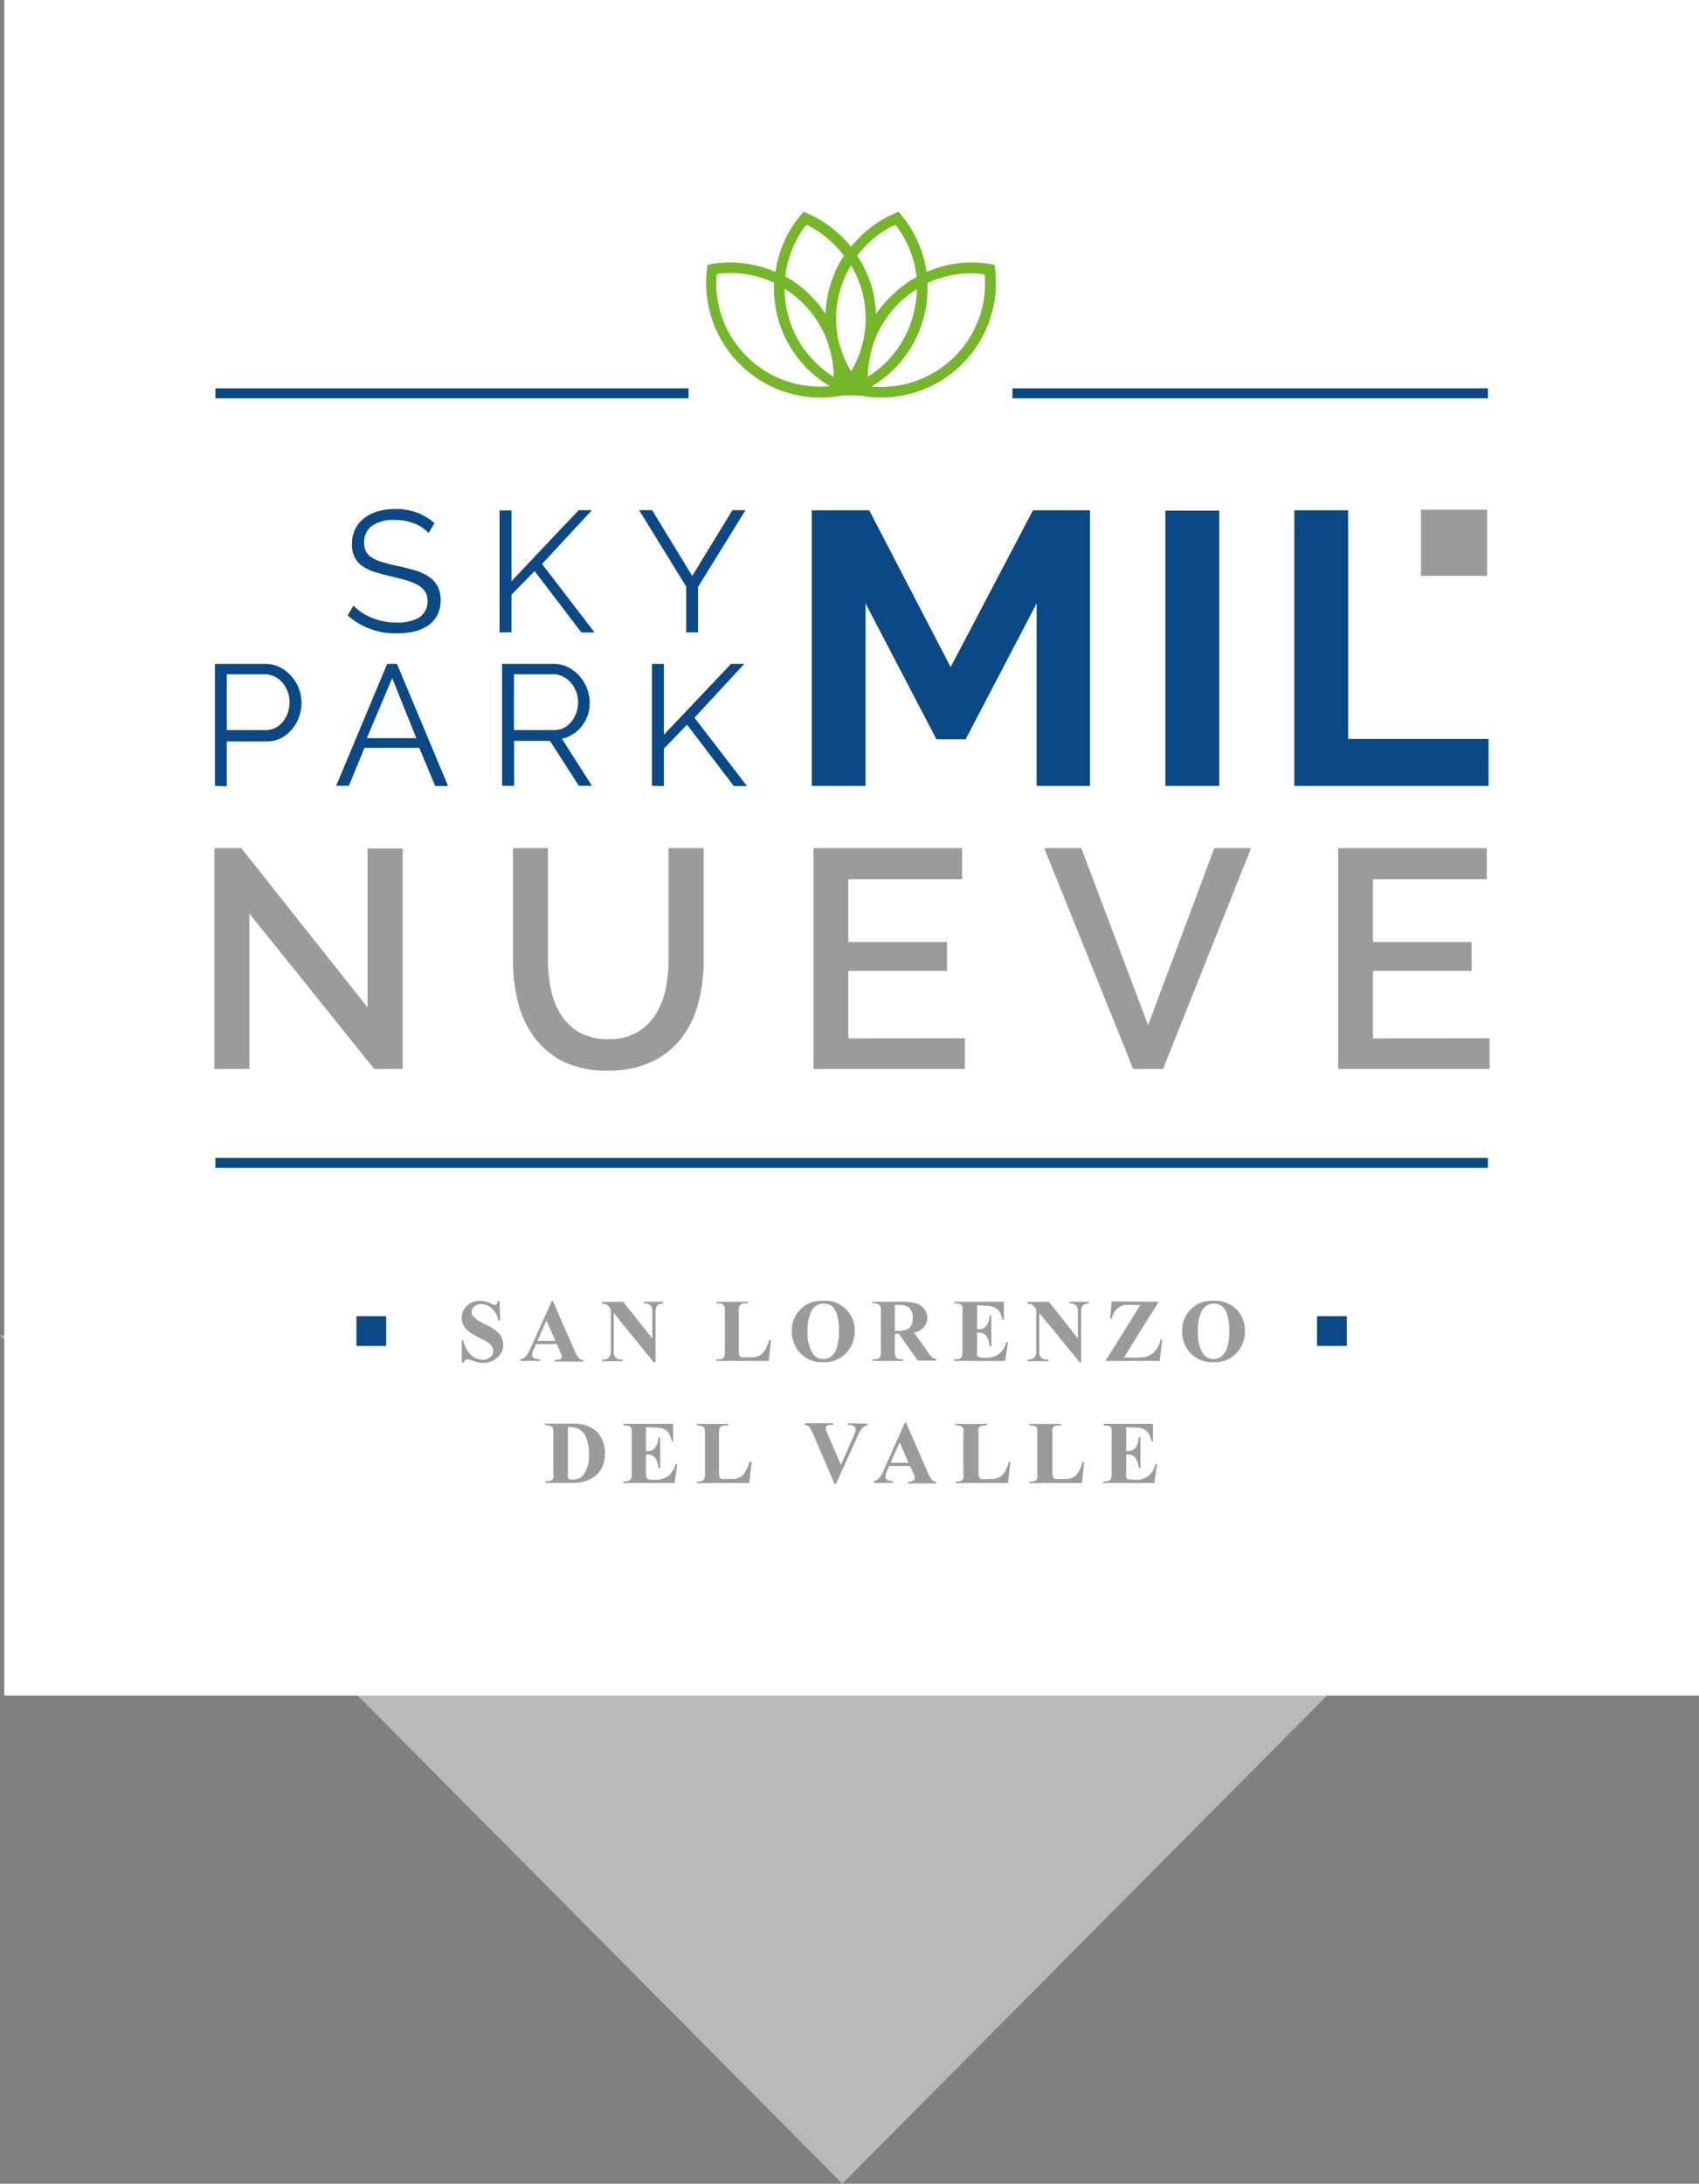 <svg xmlns="http://www.w3.org/2000/svg" xmlns:xlink="http://www.w3.org/1999/xlink" viewBox="0 0 189.48 243.41"><rect x="0" y="0" width="189.48" height="243.41" fill="#808080" stroke="none"/><defs><style>.cls-1{fill:none;}.cls-2{opacity:0.45;}.cls-3{clip-path:url(#clip-path);}.cls-4{fill:#fff;}.cls-5{fill:#9c9b9b;}.cls-6{fill:#0a4986;}.cls-7{fill:#76b72a;}</style><clipPath id="clip-path" transform="translate(-1.09)"><rect class="cls-1" y="147.75" width="190.07" height="96.74"/></clipPath></defs><title>skypark-logo</title><g id="Layer_2" data-name="Layer 2"><g id="Layer_1-2" data-name="Layer 1"><g class="cls-2"><g class="cls-3"><polygon class="cls-4" points="187.89 148.84 0 148.84 93.94 243.41 187.89 148.84"/></g></g><rect class="cls-4" x="0.48" width="189" height="189"/><path class="cls-5" d="M28.9,101.82v17.34H25V94.54h3l14.08,17.75V94.58h3.92v24.58H42.83Z" transform="translate(-1.09)"/><path class="cls-5" d="M68.93,115.83a6.19,6.19,0,0,0,3.22-.76,6,6,0,0,0,2.06-2,8.52,8.52,0,0,0,1.11-2.81,15.93,15.93,0,0,0,.33-3.25V94.54h3.92V107a18.78,18.78,0,0,1-.59,4.77,11,11,0,0,1-1.87,3.92,8.93,8.93,0,0,1-3.31,2.65,11.16,11.16,0,0,1-4.87,1,11,11,0,0,1-5-1,9,9,0,0,1-3.27-2.74,11.07,11.07,0,0,1-1.81-3.93,19,19,0,0,1-.55-4.62V94.54H62.2V107a15.93,15.93,0,0,0,.33,3.28,8.43,8.43,0,0,0,1.11,2.81,5.9,5.9,0,0,0,2.08,2A6.46,6.46,0,0,0,68.93,115.83Z" transform="translate(-1.09)"/><path class="cls-5" d="M108.7,115.73v3.43H91.82V94.54h16.57V98H95.7v7h11v3.22h-11v7.53Z" transform="translate(-1.09)"/><path class="cls-5" d="M121.68,94.54l7.45,19.73,7.39-19.73h4.09l-9.81,24.62h-3.33l-9.92-24.62Z" transform="translate(-1.09)"/><path class="cls-5" d="M167.21,115.73v3.43H150.33V94.54H166.9V98H154.21v7h11v3.22h-11v7.53Z" transform="translate(-1.09)"/><path class="cls-6" d="M116.7,87.6V67.26l-7.92,15.15h-3.25L97.62,67.26V87.6h-6V56.88h6.41l9.08,17.48,9.18-17.48h6.36V87.6Z" transform="translate(-1.09)"/><path class="cls-6" d="M131.06,87.6V56.92h6V87.6Z" transform="translate(-1.09)"/><path class="cls-6" d="M145.44,87.6V56.88h6V82.37h15.66V87.6Z" transform="translate(-1.09)"/><path class="cls-6" d="M48.89,59.42a4.28,4.28,0,0,0-1.54-1.05,5.64,5.64,0,0,0-2.18-.4,4.13,4.13,0,0,0-2.65.68,2.26,2.26,0,0,0-.82,1.85,2,2,0,0,0,.22,1,1.88,1.88,0,0,0,.69.68,4.58,4.58,0,0,0,1.19.5c.48.14,1,.28,1.69.42s1.39.33,2,.51a5.65,5.65,0,0,1,1.48.71,3.07,3.07,0,0,1,.94,1.06,3.35,3.35,0,0,1,.32,1.54,3.5,3.5,0,0,1-.36,1.63,3.3,3.3,0,0,1-1,1.15,4.67,4.67,0,0,1-1.55.68,8.58,8.58,0,0,1-2,.22,8,8,0,0,1-5.46-2l.65-1.09a5.92,5.92,0,0,0,2,1.33,7,7,0,0,0,2.82.55,4.72,4.72,0,0,0,2.55-.58A2.22,2.22,0,0,0,48.53,66a2.22,2.22,0,0,0-.77-.75,5.9,5.9,0,0,0-1.3-.55c-.52-.15-1.11-.3-1.79-.46s-1.34-.33-1.88-.51a5.31,5.31,0,0,1-1.35-.67,2.62,2.62,0,0,1-.82-1,3.08,3.08,0,0,1-.28-1.39A3.91,3.91,0,0,1,40.69,59a3.42,3.42,0,0,1,1-1.23A4.74,4.74,0,0,1,43.22,57a6.81,6.81,0,0,1,2-.26,6.71,6.71,0,0,1,2.4.41,6.53,6.53,0,0,1,1.93,1.16Z" transform="translate(-1.09)"/><path class="cls-6" d="M56.8,70.48V56.89h1.33v7.9l7.49-7.92H67.1l-5.56,6,5.86,7.63H65.93l-5.22-6.84L58.13,66.3v4.18Z" transform="translate(-1.09)"/><path class="cls-6" d="M73.82,56.87l4.47,7.33,4.48-7.33h1.46l-5.29,8.55v5.06H77.62V65.39l-5.25-8.52Z" transform="translate(-1.09)"/><path class="cls-6" d="M25.06,87.59V74H30.7a3.58,3.58,0,0,1,1.62.38,4.2,4.2,0,0,1,1.27,1,4.52,4.52,0,0,1,1.13,2.92,4.68,4.68,0,0,1-.28,1.62,4.24,4.24,0,0,1-.79,1.37,4,4,0,0,1-1.24,1,3.52,3.52,0,0,1-1.6.36H26.38v5Zm1.32-6.21h4.35a2.22,2.22,0,0,0,1.09-.26,2.73,2.73,0,0,0,.83-.68,3.32,3.32,0,0,0,.54-1,3.6,3.6,0,0,0,.19-1.18,3.23,3.23,0,0,0-.22-1.2,3.4,3.4,0,0,0-.6-1,2.61,2.61,0,0,0-.88-.66,2.45,2.45,0,0,0-1.06-.24H26.38Z" transform="translate(-1.09)"/><path class="cls-6" d="M38.58,87.59,44.27,74h1.09l5.7,13.61H49.62l-1.77-4.25H41.74L40,87.59Zm6.25-12L42,82.28h5.52Z" transform="translate(-1.09)"/><path class="cls-6" d="M57.09,87.59V74h5.73a3.62,3.62,0,0,1,1.63.38,4.12,4.12,0,0,1,1.28,1,4.52,4.52,0,0,1,1.13,2.92,4.55,4.55,0,0,1-.22,1.43A4.25,4.25,0,0,1,66,80.91a3.64,3.64,0,0,1-1,.92,3.37,3.37,0,0,1-1.25.51l3.36,5.25H65.65l-3.22-5h-4v5Zm1.32-6.21h4.46A2.22,2.22,0,0,0,64,81.12a2.62,2.62,0,0,0,.83-.69,3.57,3.57,0,0,0,.54-1,3.5,3.5,0,0,0,.19-1.17,3.17,3.17,0,0,0-.22-1.18,3.28,3.28,0,0,0-.6-1,2.78,2.78,0,0,0-.88-.67,2.46,2.46,0,0,0-1.06-.25H58.41Z" transform="translate(-1.09)"/><path class="cls-6" d="M73.8,87.59V74h1.33v7.9L82.62,74H84.1l-5.56,6,5.86,7.62H82.93l-5.22-6.84-2.58,2.67v4.17Z" transform="translate(-1.09)"/><rect class="cls-5" x="158.47" y="56.81" width="7.38" height="7.38"/><path class="cls-5" d="M56.8,145l.06,2.2h-.2a2.27,2.27,0,0,0-.7-1.33,1.72,1.72,0,0,0-1.19-.51,1.11,1.11,0,0,0-.79.27.82.82,0,0,0-.29.61.81.81,0,0,0,.1.39,1.79,1.79,0,0,0,.46.45,8.8,8.8,0,0,0,1,.57,4.63,4.63,0,0,1,1.57,1.08,1.85,1.85,0,0,1,.39,1.16,1.87,1.87,0,0,1-.64,1.42,2.32,2.32,0,0,1-1.64.6,2.81,2.81,0,0,1-.59-.06q-.27-.08-.69-.24a1,1,0,0,0-.39-.1.48.48,0,0,0-.27.1.69.69,0,0,0-.23.29h-.17v-2.49h.17a2.85,2.85,0,0,0,.83,1.6,2,2,0,0,0,1.32.56,1.24,1.24,0,0,0,.87-.3.93.93,0,0,0,.32-.69.89.89,0,0,0-.12-.45,1.48,1.48,0,0,0-.38-.42,5.87,5.87,0,0,0-.9-.51,7.65,7.65,0,0,1-1.29-.76,2.22,2.22,0,0,1-.61-.7,1.69,1.69,0,0,1-.21-.84,1.79,1.79,0,0,1,.58-1.35,2,2,0,0,1,1.46-.55,2.57,2.57,0,0,1,.62.08,3.37,3.37,0,0,1,.56.21,1.23,1.23,0,0,0,.46.16.24.24,0,0,0,.2-.08.92.92,0,0,0,.14-.37Z" transform="translate(-1.09)"/><path class="cls-5" d="M63.2,149.82H60.87l-.28.65a1.44,1.44,0,0,0-.14.53.45.45,0,0,0,.23.41,1.77,1.77,0,0,0,.64.11v.18H59.13v-.18a1,1,0,0,0,.58-.29,4.06,4.06,0,0,0,.57-1L62.64,145h.09l2.38,5.42a3.7,3.7,0,0,0,.56,1,.74.74,0,0,0,.47.17v.18h-3.2v-.18h.14a1,1,0,0,0,.54-.11.25.25,0,0,0,.1-.22.57.57,0,0,0,0-.18,2.27,2.27,0,0,0-.14-.36Zm-.17-.36-1-2.27-1,2.27Z" transform="translate(-1.09)"/><path class="cls-5" d="M70.58,145.1l3.26,4.09v-2.83a1.39,1.39,0,0,0-.17-.81,1,1,0,0,0-.79-.27v-.18h2.18v.18a1.69,1.69,0,0,0-.56.14.58.58,0,0,0-.22.28,1.73,1.73,0,0,0-.08.66v5.49H74l-4.46-5.49v4.19a.81.81,0,0,0,.85,1h.16v.18H68.24v-.18a1,1,0,0,0,.76-.22,1.08,1.08,0,0,0,.21-.75v-4.66l-.14-.17a.88.88,0,0,0-.83-.44v-.18Z" transform="translate(-1.09)"/><path class="cls-5" d="M87.08,149.39l-.25,2.31H81v-.18h.22a.9.9,0,0,0,.46-.1.44.44,0,0,0,.19-.23,1.86,1.86,0,0,0,.06-.62v-4.34a1.9,1.9,0,0,0-.06-.63.44.44,0,0,0-.21-.22.82.82,0,0,0-.44-.1H81v-.18h3.52v.18H84.2a.87.87,0,0,0-.46.1.48.48,0,0,0-.2.24,1.75,1.75,0,0,0-.06.61v4.21a2.06,2.06,0,0,0,.06.64.43.43,0,0,0,.23.21,2.36,2.36,0,0,0,.59,0h.55a1.94,1.94,0,0,0,.88-.18,1.69,1.69,0,0,0,.6-.59,5,5,0,0,0,.49-1.17Z" transform="translate(-1.09)"/><path class="cls-5" d="M92.86,145a3.28,3.28,0,0,1,3.55,3.37,3.55,3.55,0,0,1-.74,2.21,3.27,3.27,0,0,1-2.75,1.26,3.33,3.33,0,0,1-2.75-1.2,3.47,3.47,0,0,1-.77-2.27,3.27,3.27,0,0,1,1-2.45A3.19,3.19,0,0,1,92.86,145Zm.06.31a1.48,1.48,0,0,0-1.38.93,4.87,4.87,0,0,0-.38,2.18,4.2,4.2,0,0,0,.59,2.49,1.35,1.35,0,0,0,1.16.57,1.37,1.37,0,0,0,.84-.25,2,2,0,0,0,.66-1,5.5,5.5,0,0,0,.24-1.78,6.08,6.08,0,0,0-.24-2,1.9,1.9,0,0,0-.62-.91A1.47,1.47,0,0,0,92.92,145.32Z" transform="translate(-1.09)"/><path class="cls-5" d="M100.88,148.69v1.85a1.86,1.86,0,0,0,.07.68.49.49,0,0,0,.23.22,1.69,1.69,0,0,0,.62.08v.18H98.42v-.18a1.69,1.69,0,0,0,.62-.08.49.49,0,0,0,.23-.22,2.3,2.3,0,0,0,.06-.68v-4.28a2.17,2.17,0,0,0-.06-.67.47.47,0,0,0-.23-.23,1.69,1.69,0,0,0-.62-.08v-.18h3.07a6.64,6.64,0,0,1,1.75.17,1.78,1.78,0,0,1,.91.61,1.63,1.63,0,0,1,.35,1,1.57,1.57,0,0,1-.53,1.21,2.17,2.17,0,0,1-.94.45l1.59,2.24a3.28,3.28,0,0,0,.44.54.82.82,0,0,0,.46.16v.18h-2.08l-2.12-3Zm0-3.23v2.89h.28a2.86,2.86,0,0,0,1-.13,1,1,0,0,0,.53-.44,1.65,1.65,0,0,0,.19-.85,1.51,1.51,0,0,0-.35-1.11,1.53,1.53,0,0,0-1.14-.36Z" transform="translate(-1.09)"/><path class="cls-5" d="M110.06,145.48v2.69h.13a1,1,0,0,0,.91-.4,2.37,2.37,0,0,0,.36-1.16h.19v3.46h-.19a2.52,2.52,0,0,0-.24-.93,1,1,0,0,0-.44-.48,1.52,1.52,0,0,0-.72-.13v1.86a2.63,2.63,0,0,0,0,.67.41.41,0,0,0,.17.2.84.84,0,0,0,.41.08h.4a2.35,2.35,0,0,0,1.48-.43,2.39,2.39,0,0,0,.8-1.31h.18l-.3,2.1h-5.7v-.18h.21a.91.91,0,0,0,.47-.1.44.44,0,0,0,.19-.23,1.86,1.86,0,0,0,.06-.62v-4.34a2.82,2.82,0,0,0,0-.55.44.44,0,0,0-.18-.26.84.84,0,0,0-.51-.14h-.21v-.18h5.52v2h-.18a2.42,2.42,0,0,0-.4-1,1.48,1.48,0,0,0-.72-.46,3.93,3.93,0,0,0-1-.09Z" transform="translate(-1.09)"/><path class="cls-5" d="M118.05,145.1l3.25,4.09v-2.83a1.31,1.31,0,0,0-.17-.81.94.94,0,0,0-.78-.27v-.18h2.18v.18a1.62,1.62,0,0,0-.56.14.53.53,0,0,0-.22.28,1.68,1.68,0,0,0-.09.66v5.49h-.16L117,146.36v4.19a.81.81,0,0,0,.86,1h.16v.18h-2.34v-.18a1,1,0,0,0,.75-.22,1,1,0,0,0,.22-.75v-4.66l-.14-.17a1.42,1.42,0,0,0-.37-.35,1.28,1.28,0,0,0-.46-.09v-.18Z" transform="translate(-1.09)"/><path class="cls-5" d="M130.31,145.1l-3.88,6.23h1.25a4.53,4.53,0,0,0,1.25-.11,2.18,2.18,0,0,0,1-.64,2.73,2.73,0,0,0,.58-1.26h.19l-.27,2.38h-6.05l3.89-6.24h-1a5.78,5.78,0,0,0-.75,0,1.88,1.88,0,0,0-.64.26,1.49,1.49,0,0,0-.5.5,2.7,2.7,0,0,0-.31.78h-.18l.18-1.93Z" transform="translate(-1.09)"/><path class="cls-5" d="M136.38,145a3.27,3.27,0,0,1,3.55,3.37,3.54,3.54,0,0,1-.73,2.21,3.28,3.28,0,0,1-2.75,1.26,3.35,3.35,0,0,1-2.76-1.2,3.52,3.52,0,0,1-.77-2.27,3.31,3.31,0,0,1,1-2.45A3.2,3.2,0,0,1,136.38,145Zm.06.31a1.5,1.5,0,0,0-1.38.93,5,5,0,0,0-.38,2.18,4.27,4.27,0,0,0,.59,2.49,1.37,1.37,0,0,0,1.16.57,1.33,1.33,0,0,0,.84-.25,1.91,1.91,0,0,0,.67-1,5.5,5.5,0,0,0,.24-1.78,6,6,0,0,0-.25-2,1.9,1.9,0,0,0-.62-.91A1.45,1.45,0,0,0,136.44,145.32Z" transform="translate(-1.09)"/><path class="cls-5" d="M61.91,165.29v-.18h.22a.88.88,0,0,0,.44-.09.56.56,0,0,0,.23-.25,2.29,2.29,0,0,0,0-.61v-4.34a2.56,2.56,0,0,0-.05-.64.58.58,0,0,0-.22-.22.9.9,0,0,0-.44-.09h-.22v-.18h3a4.61,4.61,0,0,1,1.9.32,2.83,2.83,0,0,1,1.34,1.19,3.63,3.63,0,0,1,.45,1.81,3.55,3.55,0,0,1-.22,1.28,2.76,2.76,0,0,1-1.4,1.58,4,4,0,0,1-1.14.36,5.2,5.2,0,0,1-.93.06Zm2.52-6.23v5.15a1.59,1.59,0,0,0,0,.5.27.27,0,0,0,.13.15.92.92,0,0,0,.38.07,1.47,1.47,0,0,0,1.24-.56,3.75,3.75,0,0,0,.59-2.32,4.43,4.43,0,0,0-.4-2,1.73,1.73,0,0,0-.82-.81A3.19,3.19,0,0,0,64.43,159.06Z" transform="translate(-1.09)"/><path class="cls-5" d="M73.13,159.07v2.68h.13a1,1,0,0,0,.91-.39,2.37,2.37,0,0,0,.36-1.16h.19v3.45h-.19a2.74,2.74,0,0,0-.24-.92,1.13,1.13,0,0,0-.44-.49,1.73,1.73,0,0,0-.72-.12V164a2.26,2.26,0,0,0,.05.67.4.4,0,0,0,.17.2.84.84,0,0,0,.41.07h.39a2.39,2.39,0,0,0,1.48-.42,2.44,2.44,0,0,0,.81-1.31h.18l-.3,2.1H70.61v-.18h.22a.87.87,0,0,0,.46-.1.48.48,0,0,0,.2-.24,2.21,2.21,0,0,0,.05-.61v-4.34a4.82,4.82,0,0,0,0-.55.47.47,0,0,0-.18-.27.86.86,0,0,0-.51-.13h-.22v-.18h5.53v1.95H76a2.35,2.35,0,0,0-.39-1,1.46,1.46,0,0,0-.73-.46,4.43,4.43,0,0,0-1-.08Z" transform="translate(-1.09)"/><path class="cls-5" d="M84.91,163l-.25,2.32H78.8v-.18H79a.9.9,0,0,0,.46-.1.47.47,0,0,0,.19-.24,1.75,1.75,0,0,0,.06-.61v-4.34a2,2,0,0,0-.06-.64.48.48,0,0,0-.21-.22.93.93,0,0,0-.44-.09H78.8v-.18h3.52v.18H82a.87.87,0,0,0-.46.1.42.42,0,0,0-.2.23,1.86,1.86,0,0,0-.06.62V164a2.1,2.1,0,0,0,.06.65.43.43,0,0,0,.23.21,3,3,0,0,0,.59,0h.55a1.82,1.82,0,0,0,.88-.19,1.58,1.58,0,0,0,.6-.58,4.7,4.7,0,0,0,.49-1.18Z" transform="translate(-1.09)"/><path class="cls-5" d="M97.85,158.69v.18a1.08,1.08,0,0,0-.65.38,6.4,6.4,0,0,0-.61,1.15l-2.27,5h-.16l-2.26-5.25a7.52,7.52,0,0,0-.55-1.11.8.8,0,0,0-.53-.21v-.18H94v.18h-.11a1.13,1.13,0,0,0-.58.1.23.23,0,0,0-.11.22.59.59,0,0,0,0,.21c0,.07.11.29.26.64l1.41,3.28,1.3-2.92a7.43,7.43,0,0,0,.29-.72,1.25,1.25,0,0,0,.05-.3.47.47,0,0,0-.08-.26.46.46,0,0,0-.23-.17,1.42,1.42,0,0,0-.55-.08v-.18Z" transform="translate(-1.09)"/><path class="cls-5" d="M102.59,163.41h-2.33l-.28.64a1.49,1.49,0,0,0-.14.53.45.45,0,0,0,.22.41,2.08,2.08,0,0,0,.65.12v.18H98.52v-.18a1,1,0,0,0,.58-.3,4.15,4.15,0,0,0,.57-1l2.36-5.27h.09L104.5,164a3.18,3.18,0,0,0,.56,1,.74.74,0,0,0,.47.18v.18h-3.2v-.18h.14A1,1,0,0,0,103,165a.25.25,0,0,0,.1-.22.57.57,0,0,0,0-.18,2.6,2.6,0,0,0-.14-.37Zm-.17-.36-1-2.27-1,2.27Z" transform="translate(-1.09)"/><path class="cls-5" d="M113.76,163l-.25,2.32h-5.86v-.18h.22a.87.87,0,0,0,.46-.1.48.48,0,0,0,.2-.24,2.21,2.21,0,0,0,0-.61v-4.34a2.56,2.56,0,0,0,0-.64.58.58,0,0,0-.22-.22.9.9,0,0,0-.44-.09h-.22v-.18h3.52v.18h-.29a.9.9,0,0,0-.46.1.46.46,0,0,0-.2.23,2.36,2.36,0,0,0,0,.62V164a2.1,2.1,0,0,0,.06.65.4.4,0,0,0,.23.21,2.94,2.94,0,0,0,.59,0h.54a1.77,1.77,0,0,0,.88-.19,1.6,1.6,0,0,0,.61-.58,4.74,4.74,0,0,0,.48-1.18Z" transform="translate(-1.09)"/><path class="cls-5" d="M122,163l-.25,2.32h-5.86v-.18h.22a.87.87,0,0,0,.46-.1.48.48,0,0,0,.2-.24,2.21,2.21,0,0,0,0-.61v-4.34a2.56,2.56,0,0,0,0-.64.58.58,0,0,0-.22-.22.93.93,0,0,0-.44-.09h-.22v-.18h3.52v.18h-.29a.9.9,0,0,0-.46.1.46.46,0,0,0-.2.23,2.36,2.36,0,0,0,0,.62V164a2.1,2.1,0,0,0,.06.65.37.37,0,0,0,.23.21,2.88,2.88,0,0,0,.58,0h.55a1.77,1.77,0,0,0,.88-.19,1.6,1.6,0,0,0,.61-.58,4.74,4.74,0,0,0,.48-1.18Z" transform="translate(-1.09)"/><path class="cls-5" d="M126.69,159.07v2.68h.14a1.06,1.06,0,0,0,.91-.39,2.6,2.6,0,0,0,.36-1.16h.18v3.45h-.18a2.73,2.73,0,0,0-.25-.92,1.13,1.13,0,0,0-.44-.49,1.67,1.67,0,0,0-.72-.12V164a2.69,2.69,0,0,0,0,.67.46.46,0,0,0,.17.2.86.86,0,0,0,.41.07h.4a2.11,2.11,0,0,0,2.28-1.73h.18l-.3,2.1h-5.7v-.18h.21a.91.91,0,0,0,.47-.1.47.47,0,0,0,.19-.24,1.75,1.75,0,0,0,.06-.61v-4.34a2.75,2.75,0,0,0,0-.55.47.47,0,0,0-.18-.27.84.84,0,0,0-.51-.13h-.21v-.18h5.52v1.95h-.18a2.47,2.47,0,0,0-.4-1,1.48,1.48,0,0,0-.72-.46,4.53,4.53,0,0,0-1-.08Z" transform="translate(-1.09)"/><rect class="cls-6" x="39.75" y="146.71" width="3.32" height="3.32"/><rect class="cls-6" x="146.88" y="146.71" width="3.32" height="3.32"/><rect class="cls-6" x="24.02" y="129.07" width="141.92" height="1.11"/><path class="cls-7" d="M112,29.51a12.7,12.7,0,0,0-7.57.8,12.87,12.87,0,0,0-1.89-5.07,14,14,0,0,0-1.24-1.63A12.64,12.64,0,0,0,96,27.52a12.68,12.68,0,0,0-5.29-3.91,13.05,13.05,0,0,0-1.25,1.63,12.87,12.87,0,0,0-1.89,5.07,12.67,12.67,0,0,0-7.56-.8,12.76,12.76,0,0,0,15.1,14.56h1.78A12.79,12.79,0,0,0,112,29.51Zm-11.22-4.38a.23.23,0,0,1,.29.07,11.58,11.58,0,0,1,2.24,5.67,12.42,12.42,0,0,0-2.68,2A12.67,12.67,0,0,0,98.78,35a13.39,13.39,0,0,0-.33-2.5,12.83,12.83,0,0,0-1.76-4A11.67,11.67,0,0,1,100.75,25.13ZM103,34.81A11.55,11.55,0,0,1,97.88,42a11.56,11.56,0,0,1,.38-2.83c.06-.21.11-.41.16-.62a11.58,11.58,0,0,1,3-4.82,12,12,0,0,1,1.93-1.5A12.33,12.33,0,0,1,103,34.81ZM88.6,32.19a12,12,0,0,1,1.92,1.5,11.58,11.58,0,0,1,3,4.82c0,.21.1.41.17.62A12.06,12.06,0,0,1,94.06,42a11.54,11.54,0,0,1-5.15-7.15A11.16,11.16,0,0,1,88.6,32.19Zm6.06,6a11.38,11.38,0,0,1,0-5.35A11.5,11.5,0,0,1,96,29.58a11.52,11.52,0,0,1,1.32,8.59c-.07.21-.11.42-.17.63A11.78,11.78,0,0,1,96,41.4a11.78,11.78,0,0,1-1.15-2.6C94.77,38.59,94.72,38.38,94.66,38.17Zm2.06,4.3h0Zm-1.49,0ZM90.9,25.2a.24.24,0,0,1,.3-.07,11.64,11.64,0,0,1,4,3.37A12.71,12.71,0,0,0,93.16,35a12.67,12.67,0,0,0-1.82-2.2,12.36,12.36,0,0,0-2.67-2A11.57,11.57,0,0,1,90.9,25.2ZM84.54,39.89A11.53,11.53,0,0,1,81,30.73a.25.25,0,0,1,.22-.22,11.59,11.59,0,0,1,6.19,1,12.71,12.71,0,0,0,6.22,11.53A11.54,11.54,0,0,1,84.54,39.89Zm22.87,0a11.57,11.57,0,0,1-9.12,3.19,12.7,12.7,0,0,0,6.23-11.53,11.56,11.56,0,0,1,6.19-1,.24.24,0,0,1,.21.22A11.52,11.52,0,0,1,107.41,39.89Z" transform="translate(-1.09)"/><rect class="cls-6" x="24.02" y="43.29" width="52.77" height="1.11"/><rect class="cls-6" x="112.91" y="43.29" width="53.03" height="1.11"/></g></g></svg>